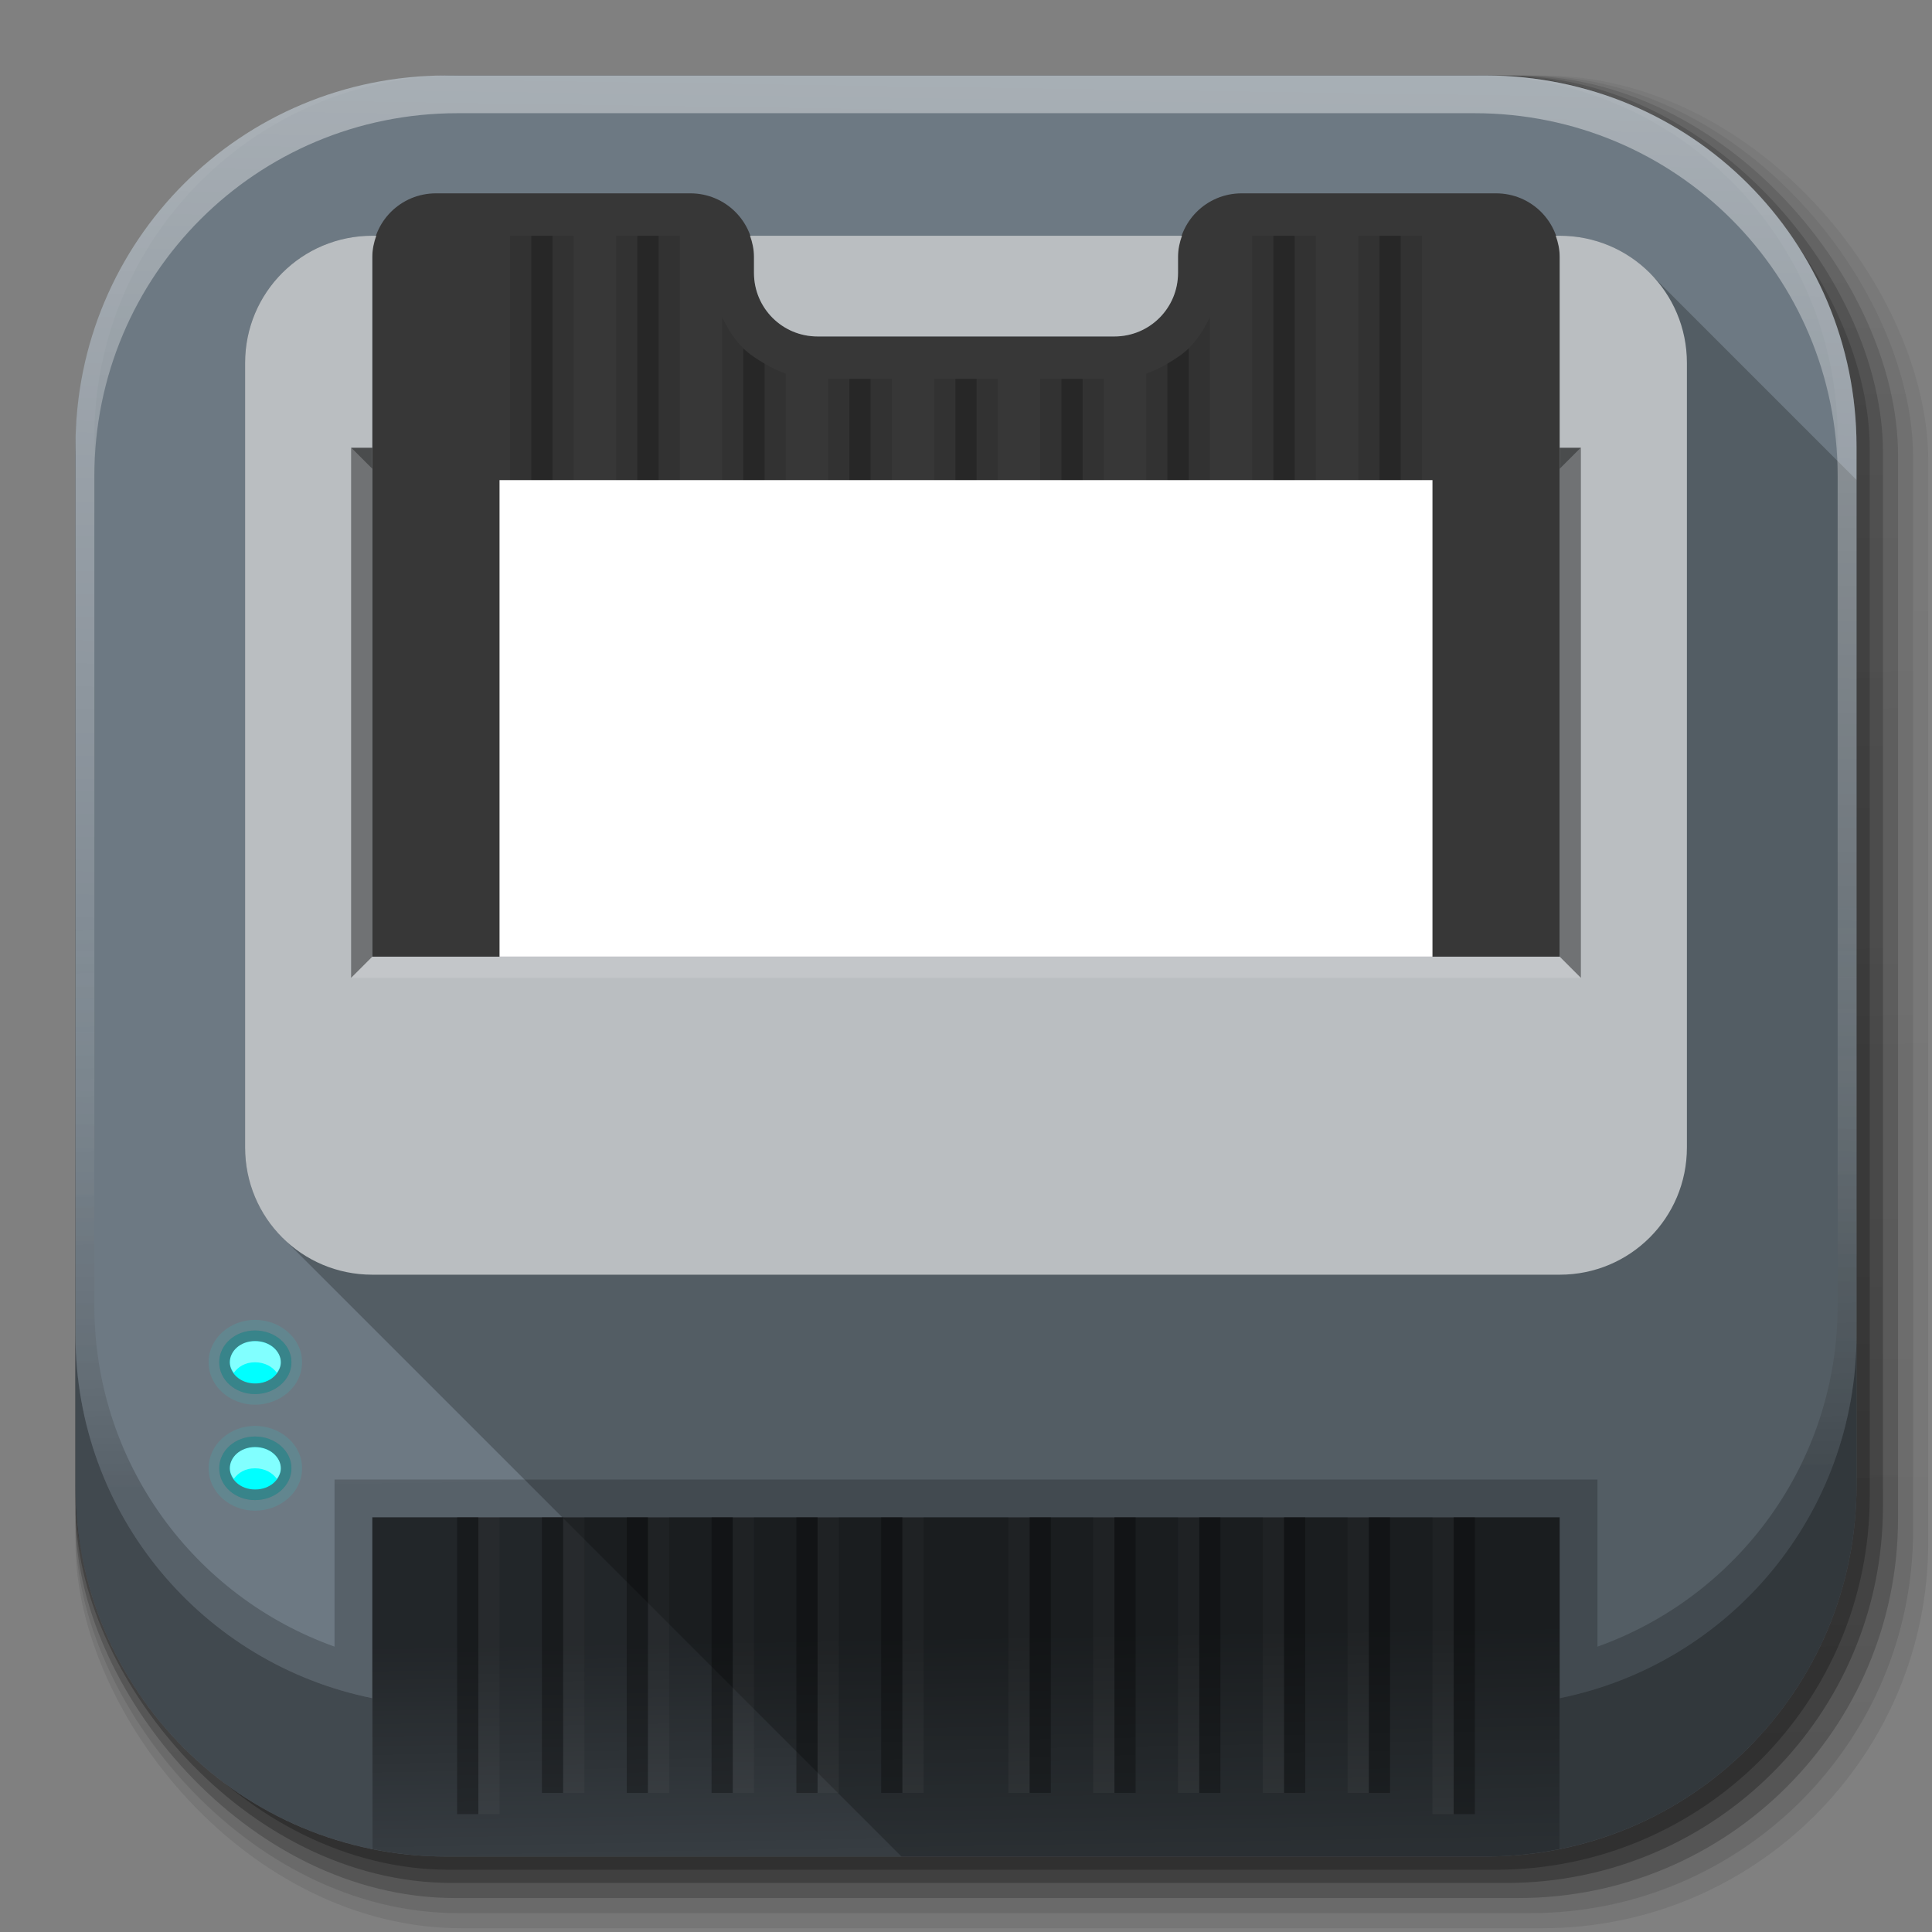 <?xml version="1.0" encoding="UTF-8" standalone="no"?>
<!-- Created with Inkscape (http://www.inkscape.org/) -->

<svg
   xmlns:dc="http://purl.org/dc/elements/1.1/"
   xmlns:cc="http://creativecommons.org/ns#"
   xmlns:rdf="http://www.w3.org/1999/02/22-rdf-syntax-ns#"
   xmlns:svg="http://www.w3.org/2000/svg"
   xmlns="http://www.w3.org/2000/svg"
   xmlns:xlink="http://www.w3.org/1999/xlink"
   xmlns:sodipodi="http://sodipodi.sourceforge.net/DTD/sodipodi-0.dtd"
   xmlns:inkscape="http://www.inkscape.org/namespaces/inkscape"
   inkscape:export-ydpi="100"
   inkscape:export-xdpi="100"
   inkscape:export-filename="/home/alecive/Scrivania/firefoxTest1.png"
   sodipodi:docname="printer.svg"
   inkscape:version="0.48.3.1 r9886"
   version="1.1"
   id="svg2"
   height="512"
   width="512">
  <rect width="100%" height="100%" fill="#808080" stroke="none"/>
  <sodipodi:namedview
     id="base"
     pagecolor="#ffffff"
     bordercolor="#666666"
     borderopacity="1.0"
     inkscape:pageopacity="0.0"
     inkscape:pageshadow="2"
     inkscape:zoom="0.50292295"
     inkscape:cx="278.46875"
     inkscape:cy="234.76563"
     inkscape:document-units="px"
     inkscape:current-layer="svg2"
     showgrid="false"
     inkscape:window-width="1375"
     inkscape:window-height="876"
     inkscape:window-x="1431"
     inkscape:window-y="24"
     inkscape:window-maximized="1"
     inkscape:object-paths="false"
     inkscape:snap-intersection-paths="false"
     inkscape:object-nodes="true"
     inkscape:snap-smooth-nodes="true"
     inkscape:snap-nodes="true"
     inkscape:snap-global="true" />
  <defs
     id="defs4">
    <linearGradient
       inkscape:collect="always"
       xlink:href="#ButtonShadow-0-1-1-5-9"
       id="linearGradient4114-2-6"
       gradientUnits="userSpaceOnUse"
       gradientTransform="matrix(1.032,0,0,1.032,-830.864,592.678)"
       x1="1012.513"
       y1="484.417"
       x2="1006.808"
       y2="20.626" />
    <linearGradient
       x1="45.448"
       y1="92.54"
       x2="45.448"
       y2="7.017"
       id="ButtonShadow-0-1-1-5-9"
       gradientUnits="userSpaceOnUse"
       gradientTransform="matrix(1.006,0,0,0.994,100,0)">
      <stop
         id="stop3750-8-9-3-6-4"
         style="stop-color:#000000;stop-opacity:1"
         offset="0" />
      <stop
         id="stop3752-5-6-4-2-9"
         style="stop-color:#000000;stop-opacity:0.588"
         offset="1" />
    </linearGradient>
    <linearGradient
       inkscape:collect="always"
       xlink:href="#ButtonShadow-0-1-1-5-9"
       id="linearGradient4112-2-6"
       gradientUnits="userSpaceOnUse"
       gradientTransform="matrix(1.04,0,0,1.04,-837.951,592.518)"
       x1="1012.513"
       y1="484.417"
       x2="1006.808"
       y2="20.626" />
    <linearGradient
       inkscape:collect="always"
       xlink:href="#ButtonShadow-0-1-1-5-9"
       id="linearGradient4110-6-7"
       gradientUnits="userSpaceOnUse"
       gradientTransform="matrix(1.023,0,0,1.023,-823.777,592.838)"
       x1="1012.513"
       y1="484.417"
       x2="1006.808"
       y2="20.626" />
    <linearGradient
       inkscape:collect="always"
       xlink:href="#ButtonShadow-0-1-1-5-9"
       id="linearGradient4116-6-3"
       gradientUnits="userSpaceOnUse"
       gradientTransform="matrix(1.015,0,0,1.015,-816.69,592.997)"
       x1="1012.513"
       y1="484.417"
       x2="1006.808"
       y2="20.626" />
    <linearGradient
       y2="20.626"
       x2="1006.808"
       y1="484.417"
       x1="1012.513"
       gradientTransform="matrix(1.007,0,0,1.007,-810.489,593.137)"
       gradientUnits="userSpaceOnUse"
       id="linearGradient5342-3"
       xlink:href="#ButtonShadow-0-1-1-5-9"
       inkscape:collect="always" />
    <linearGradient
       inkscape:collect="always"
       xlink:href="#linearGradient3737-9"
       id="linearGradient4084-8"
       gradientUnits="userSpaceOnUse"
       gradientTransform="translate(778.6,-360.56)"
       x1="993.439"
       y1="51.512"
       x2="988.786"
       y2="363.738" />
    <linearGradient
       id="linearGradient3737-9">
      <stop
         id="stop3739-7"
         style="stop-color:#ffffff;stop-opacity:1"
         offset="0" />
      <stop
         id="stop3741-4"
         style="stop-color:#ffffff;stop-opacity:0"
         offset="1" />
    </linearGradient>
    <linearGradient
       id="linearGradient4129-1">
      <stop
         style="stop-color:#000000;stop-opacity:0.686;"
         offset="0"
         id="stop4131-8" />
      <stop
         style="stop-color:#000000;stop-opacity:0.49;"
         offset="1"
         id="stop4133-5" />
    </linearGradient>
    <linearGradient
       id="linearGradient4046-3-3">
      <stop
         id="stop4048-7-4"
         style="stop-color:#000000;stop-opacity:1;"
         offset="0" />
      <stop
         id="stop4050-73-1"
         style="stop-color:#ffffff;stop-opacity:0.2"
         offset="1" />
    </linearGradient>
    <linearGradient
       y2="88.5"
       x2="49.914"
       y1="78.138"
       x1="49.737"
       gradientTransform="matrix(5.619,0,0,5.619,-13.714,-5.286)"
       gradientUnits="userSpaceOnUse"
       id="linearGradient4044"
       xlink:href="#linearGradient4129-1"
       inkscape:collect="always" />
    <linearGradient
       id="linearGradient4046-3-3-0">
      <stop
         id="stop4048-7-4-2"
         style="stop-color:#000000;stop-opacity:1;"
         offset="0" />
      <stop
         id="stop4050-73-1-4"
         style="stop-color:#ffffff;stop-opacity:0.2"
         offset="1" />
    </linearGradient>
    <linearGradient
       y2="242.286"
       x2="247.571"
       y1="392.699"
       x1="249.501"
       gradientUnits="userSpaceOnUse"
       id="linearGradient4086"
       xlink:href="#linearGradient4046-3-3-0"
       inkscape:collect="always" />
    <linearGradient
       inkscape:collect="always"
       xlink:href="#linearGradient4046-3-3-0"
       id="linearGradient5075"
       gradientUnits="userSpaceOnUse"
       x1="249.501"
       y1="392.699"
       x2="247.571"
       y2="242.286" />
    <linearGradient
       inkscape:collect="always"
       xlink:href="#linearGradient3737-9"
       id="linearGradient5077"
       gradientUnits="userSpaceOnUse"
       gradientTransform="translate(778.6,-360.56)"
       x1="993.439"
       y1="51.512"
       x2="988.786"
       y2="363.738" />
    <linearGradient
       inkscape:collect="always"
       xlink:href="#linearGradient4046-3-3-0"
       id="linearGradient5083"
       gradientUnits="userSpaceOnUse"
       x1="249.501"
       y1="392.699"
       x2="247.571"
       y2="242.286" />
    <linearGradient
       inkscape:collect="always"
       xlink:href="#linearGradient3737-9"
       id="linearGradient5085"
       gradientUnits="userSpaceOnUse"
       gradientTransform="translate(778.6,-360.56)"
       x1="993.439"
       y1="51.512"
       x2="988.786"
       y2="363.738" />
    <linearGradient
       inkscape:collect="always"
       xlink:href="#linearGradient4046-3-3-0"
       id="linearGradient5090"
       gradientUnits="userSpaceOnUse"
       x1="249.501"
       y1="392.699"
       x2="247.571"
       y2="242.286" />
    <linearGradient
       inkscape:collect="always"
       xlink:href="#linearGradient3737-9"
       id="linearGradient5092"
       gradientUnits="userSpaceOnUse"
       gradientTransform="translate(778.6,-360.56)"
       x1="993.439"
       y1="51.512"
       x2="988.786"
       y2="363.738" />
    <linearGradient
       inkscape:collect="always"
       xlink:href="#linearGradient3737-9"
       id="linearGradient5095"
       gradientUnits="userSpaceOnUse"
       gradientTransform="translate(-753.587,-30.143)"
       x1="993.439"
       y1="51.512"
       x2="988.786"
       y2="363.738" />
    <linearGradient
       inkscape:collect="always"
       xlink:href="#linearGradient4046-3-3-0"
       id="linearGradient5098"
       gradientUnits="userSpaceOnUse"
       x1="249.501"
       y1="392.699"
       x2="247.571"
       y2="242.286" />
  </defs>
  <g
     id="layer1"
     inkscape:groupmode="layer"
     inkscape:label="Livello 1"
     transform="translate(0,-540.362)" />
  <g
     id="g2036"
     transform="matrix(1.1,0,0,0.444,95.081,256.393)">
    <g
       id="g3712"
       style="opacity:0.4"
       transform="matrix(1.053,0,0,1.286,-1.263,-13.429)" />
  </g>
  <g
     transform="translate(97.481,231.282)"
     id="g3541" />
  <g
     transform="translate(97.481,231.282)"
     id="g3536" />
  <g
     id="g4103"
     transform="translate(-11.985,-592.117)">
    <rect
       ry="101.458"
       y="612.117"
       x="31.985"
       height="487"
       width="487"
       id="rect6187"
       style="opacity:0.1;color:#000000;fill:url(#linearGradient4114-2-6);fill-opacity:1;fill-rule:nonzero;stroke:none;stroke-width:1.5;marker:none;visibility:visible;display:inline;overflow:visible;enable-background:accumulate" />
    <rect
       style="opacity:0.08;color:#000000;fill:url(#linearGradient4112-2-6);fill-opacity:1;fill-rule:nonzero;stroke:none;stroke-width:1.5;marker:none;visibility:visible;display:inline;overflow:visible;enable-background:accumulate"
       id="rect6191"
       width="491"
       height="491"
       x="31.985"
       y="612.117"
       ry="102.292" />
    <rect
       style="opacity:0.2;color:#000000;fill:url(#linearGradient4110-6-7);fill-opacity:1;fill-rule:nonzero;stroke:none;stroke-width:1.5;marker:none;visibility:visible;display:inline;overflow:visible;enable-background:accumulate"
       id="rect6183"
       width="483"
       height="483"
       x="31.985"
       y="612.117"
       ry="100.625" />
    <rect
       ry="99.792"
       y="612.117"
       x="31.985"
       height="479"
       width="479"
       id="rect6179"
       style="opacity:0.25;color:#000000;fill:url(#linearGradient4116-6-3);fill-opacity:1;fill-rule:nonzero;stroke:none;stroke-width:1.5;marker:none;visibility:visible;display:inline;overflow:visible;enable-background:accumulate" />
    <rect
       style="opacity:0.25;color:#000000;fill:url(#linearGradient5342-3);fill-opacity:1;fill-rule:nonzero;stroke:none;stroke-width:1.5;marker:none;visibility:visible;display:inline;overflow:visible;enable-background:accumulate"
       id="rect5574"
       width="475.5"
       height="475.5"
       x="31.985"
       y="612.117"
       ry="99.062" />
  </g>
  <path
     style="fill:#6d7983;stroke:none;color:#000000;fill-opacity:1;fill-rule:nonzero;marker:none;visibility:visible;display:inline;overflow:visible;enable-background:accumulate"
     d="M 118.344,20 C 63.867,20 20,63.867 20,118.344 l 0,23.062 0,252.25 C 20,448.133 63.867,492 118.344,492 l 275.312,0 C 448.133,492 492,448.133 492,393.656 l 0,-252.25 0,-23.062 C 492,63.867 448.133,20 393.656,20 l -275.312,0 z"
     id="rect5505"
     inkscape:connector-curvature="0" />
  <path
     style="color:#000000;fill:#000000;fill-opacity:0.235;fill-rule:nonzero;stroke:none;stroke-width:2;marker:none;visibility:visible;display:inline;overflow:visible;enable-background:accumulate"
     d="m 98.656,62.469 c -18.678,0 -33.719,15.041 -33.719,33.719 l 0,207.906 c 0,9.793 4.157,18.57 10.781,24.719 L 238.906,492 l 154.75,0 C 448.133,492 492,448.133 492,393.656 l 0,-252.25 0,-14.219 -54.469,-54.469 c -6.12,-6.307 -14.665,-10.25 -24.188,-10.25 l -1.062,0 -312.562,0 z"
     id="path4182"
     inkscape:connector-curvature="0"
     sodipodi:nodetypes="sssccsscccsccs" />
  <path
     sodipodi:nodetypes="cccccccccccccccccccccccccccccccccccccccccccccccccccccccccccc"
     style="opacity:0.3;color:#000000;fill:#000000;fill-opacity:1;fill-rule:nonzero;stroke:none;stroke-width:2;marker:none;visibility:visible;display:inline;overflow:visible;enable-background:accumulate"
     d="m 121.143,402.095 0,78.667 5.619,0 0,-78.667 z m 22.476,0 0,73.048 5.619,0 0,-73.048 z m 22.476,0 0,73.048 5.619,0 0,-73.048 z m 22.476,0 0,73.048 5.619,0 0,-73.048 z m 22.476,0 0,73.048 5.619,0 0,-73.048 z m 22.476,0 0,73.048 5.619,0 0,-73.048 z m 39.333,0 0,73.048 5.619,0 0,-73.048 z m 22.476,0 0,73.048 5.619,0 0,-73.048 z m 22.476,0 0,73.048 5.619,0 0,-73.048 z m 22.476,0 0,73.048 5.619,0 0,-73.048 z m 22.476,0 0,73.048 5.619,0 0,-73.048 z m 22.476,0 0,78.667 5.619,0 0,-78.667 z"
     id="path7750"
     inkscape:connector-curvature="0" />
  <path
     sodipodi:nodetypes="cccccccccccccccccccccccccccccccccccccccccccccccccccccccccccc"
     inkscape:connector-curvature="0"
     style="opacity:0.1;color:#000000;fill:#ffffff;fill-opacity:1;fill-rule:nonzero;stroke:none;stroke-width:2;marker:none;visibility:visible;display:inline;overflow:visible;enable-background:accumulate"
     d="m 126.762,402.095 0,78.667 5.619,0 0,-78.667 z m 22.476,0 0,73.048 5.619,0 0,-73.048 z m 22.476,0 0,73.048 5.619,0 0,-73.048 z m 22.476,0 0,73.048 5.619,0 0,-73.048 z m 22.476,0 0,73.048 5.619,0 0,-73.048 z m 22.476,0 0,73.048 5.619,0 0,-73.048 z m 28.095,0 0,73.048 5.619,0 0,-73.048 z m 22.476,0 0,73.048 5.619,0 0,-73.048 z m 22.476,0 0,73.048 5.619,0 0,-73.048 z m 22.476,0 0,73.048 5.619,0 0,-73.048 z m 22.476,0 0,73.048 5.619,0 0,-73.048 z m 22.476,0 0,78.667 5.619,0 0,-78.667 z"
     id="path7760" />
  <path
     style="opacity:1;color:#000000;fill:url(#linearGradient4044);fill-opacity:1;fill-rule:nonzero;stroke:none;stroke-width:2;marker:none;visibility:visible;display:inline;overflow:visible;enable-background:accumulate"
     d="m 98.656,402.094 0,87.938 C 105.012,491.313 111.599,492 118.344,492 l 275.312,0 c 6.744,0 13.331,-0.687 19.688,-1.969 l 0,-87.938 -314.688,0 z"
     id="path7762"
     inkscape:connector-curvature="0" />
  <path
     id="path3142"
     d="M 20 353.656 L 20 393.656 C 20 441.388 53.672 480.961 98.656 490.031 L 98.656 450.031 C 53.672 440.961 20 401.388 20 353.656 z M 98.656 490.031 C 100.24 490.351 101.858 490.632 103.469 490.875 C 101.852 490.63 100.245 490.352 98.656 490.031 z M 492 353.656 C 492 401.388 458.328 440.961 413.344 450.031 L 413.344 490.031 C 458.328 480.961 492 441.388 492 393.656 L 492 353.656 z M 413.344 490.031 C 411.755 490.352 410.148 490.63 408.531 490.875 C 410.142 490.632 411.76 490.351 413.344 490.031 z "
     style="fill:#000000;stroke:none;color:#000000;fill-opacity:1;fill-rule:nonzero;marker:none;visibility:visible;display:inline;overflow:visible;enable-background:accumulate;opacity:0.4" />
  <g
     id="g4076"
     transform="translate(-605.519,-353.968)">
    <g
       transform="translate(-926.668,684.384)"
       id="g4038" />
  </g>
  <g
     transform="matrix(5.619,0,0,5.619,-3.714,-25.286)"
     id="g48550">
    <path
       inkscape:connector-curvature="0"
       id="path47841"
       d="m 12.7,67.75 c 0.709,0 1.2,0.484 1.2,1 0,0.516 -0.491,1 -1.2,1 -0.709,0 -1.2,-0.484 -1.2,-1 0,-0.516 0.491,-1 1.2,-1 z"
       style="font-size:medium;font-style:normal;font-variant:normal;font-weight:normal;font-stretch:normal;text-indent:0;text-align:start;text-decoration:none;line-height:normal;letter-spacing:normal;word-spacing:normal;text-transform:none;direction:ltr;block-progression:tb;writing-mode:lr-tb;text-anchor:start;baseline-shift:baseline;color:#000000;fill:#00ffff;fill-opacity:1;fill-rule:nonzero;stroke:none;stroke-width:1;marker:none;visibility:visible;display:inline;overflow:visible;enable-background:accumulate;font-family:Sans;-inkscape-font-specification:Sans" />
    <path
       style="font-size:medium;font-style:normal;font-variant:normal;font-weight:normal;font-stretch:normal;text-indent:0;text-align:start;text-decoration:none;line-height:normal;letter-spacing:normal;word-spacing:normal;text-transform:none;direction:ltr;block-progression:tb;writing-mode:lr-tb;text-anchor:start;baseline-shift:baseline;opacity:0.7;color:#000000;fill:#ffffff;fill-opacity:1;fill-rule:nonzero;stroke:none;stroke-width:1;marker:none;visibility:visible;display:inline;overflow:visible;enable-background:accumulate;font-family:Sans;-inkscape-font-specification:Sans"
       d="m 12.688,67.75 c -0.709,0 -1.188,0.484 -1.188,1 0,0.179 0.08,0.347 0.188,0.5 0.201,-0.287 0.537,-0.5 1,-0.5 0.463,0 0.83,0.213 1.031,0.5 0.107,-0.153 0.188,-0.321 0.188,-0.5 0,-0.516 -0.51,-1 -1.219,-1 z"
       id="path47843"
       inkscape:connector-curvature="0" />
    <path
       style="font-size:medium;font-style:normal;font-variant:normal;font-weight:normal;font-stretch:normal;text-indent:0;text-align:start;text-decoration:none;line-height:normal;letter-spacing:normal;word-spacing:normal;text-transform:none;direction:ltr;block-progression:tb;writing-mode:lr-tb;text-anchor:start;baseline-shift:baseline;opacity:0.3;color:#000000;fill:#000000;fill-opacity:1;fill-rule:nonzero;stroke:none;stroke-width:1;marker:none;visibility:visible;display:inline;overflow:visible;enable-background:accumulate;font-family:Sans;-inkscape-font-specification:Sans"
       d="M 12.688,67.25 C 11.751,67.25 11,67.917 11,68.75 c 0,0.833 0.751,1.5 1.688,1.5 0.937,0 1.719,-0.667 1.719,-1.5 0,-0.833 -0.782,-1.5 -1.719,-1.5 z m 0,0.5 c 0.709,0 1.219,0.484 1.219,1 0,0.516 -0.51,1 -1.219,1 -0.709,0 -1.188,-0.484 -1.188,-1 0,-0.516 0.479,-1 1.188,-1 z"
       id="path47848"
       inkscape:connector-curvature="0" />
    <path
       style="font-size:medium;font-style:normal;font-variant:normal;font-weight:normal;font-stretch:normal;text-indent:0;text-align:start;text-decoration:none;line-height:normal;letter-spacing:normal;word-spacing:normal;text-transform:none;direction:ltr;block-progression:tb;writing-mode:lr-tb;text-anchor:start;baseline-shift:baseline;opacity:0.2;color:#000000;fill:#00ffff;fill-opacity:1;fill-rule:nonzero;stroke:none;stroke-width:1;marker:none;visibility:visible;display:inline;overflow:visible;enable-background:accumulate;font-family:Sans;-inkscape-font-specification:Sans"
       d="M 12.688,67.25 C 11.751,67.25 11,67.917 11,68.75 c 0,0.833 0.751,1.5 1.688,1.5 0.937,0 1.719,-0.667 1.719,-1.5 0,-0.833 -0.782,-1.5 -1.719,-1.5 z"
       id="path47863"
       inkscape:connector-curvature="0" />
    <path
       style="font-size:medium;font-style:normal;font-variant:normal;font-weight:normal;font-stretch:normal;text-indent:0;text-align:start;text-decoration:none;line-height:normal;letter-spacing:normal;word-spacing:normal;text-transform:none;direction:ltr;block-progression:tb;writing-mode:lr-tb;text-anchor:start;baseline-shift:baseline;opacity:0.1;color:#000000;fill:#00ffff;fill-opacity:1;fill-rule:nonzero;stroke:none;stroke-width:1;marker:none;visibility:visible;display:inline;overflow:visible;enable-background:accumulate;font-family:Sans;-inkscape-font-specification:Sans"
       d="m 12.688,66.75 c -1.174,0 -2.188,0.866 -2.188,2 0,1.134 1.014,2 2.188,2 1.174,0 2.219,-0.854 2.219,-2 0,-1.146 -1.045,-2 -2.219,-2 z"
       id="path47873"
       inkscape:connector-curvature="0" />
    <path
       style="font-size:medium;font-style:normal;font-variant:normal;font-weight:normal;font-stretch:normal;text-indent:0;text-align:start;text-decoration:none;line-height:normal;letter-spacing:normal;word-spacing:normal;text-transform:none;direction:ltr;block-progression:tb;writing-mode:lr-tb;text-anchor:start;baseline-shift:baseline;color:#000000;fill:#00ffff;fill-opacity:1;fill-rule:nonzero;stroke:none;stroke-width:1;marker:none;visibility:visible;display:inline;overflow:visible;enable-background:accumulate;font-family:Sans;-inkscape-font-specification:Sans"
       d="m 12.7,72.75 c 0.709,0 1.2,0.484 1.2,1 0,0.516 -0.491,1 -1.2,1 -0.709,0 -1.2,-0.484 -1.2,-1 0,-0.516 0.491,-1 1.2,-1 z"
       id="path47875"
       inkscape:connector-curvature="0" />
    <path
       inkscape:connector-curvature="0"
       id="path47877"
       d="m 12.688,72.75 c -0.709,0 -1.188,0.484 -1.188,1 0,0.179 0.08,0.347 0.188,0.5 0.201,-0.287 0.537,-0.5 1,-0.5 0.463,0 0.83,0.213 1.031,0.5 0.107,-0.153 0.188,-0.321 0.188,-0.5 0,-0.516 -0.51,-1 -1.219,-1 z"
       style="font-size:medium;font-style:normal;font-variant:normal;font-weight:normal;font-stretch:normal;text-indent:0;text-align:start;text-decoration:none;line-height:normal;letter-spacing:normal;word-spacing:normal;text-transform:none;direction:ltr;block-progression:tb;writing-mode:lr-tb;text-anchor:start;baseline-shift:baseline;opacity:0.7;color:#000000;fill:#ffffff;fill-opacity:1;fill-rule:nonzero;stroke:none;stroke-width:1;marker:none;visibility:visible;display:inline;overflow:visible;enable-background:accumulate;font-family:Sans;-inkscape-font-specification:Sans" />
    <path
       inkscape:connector-curvature="0"
       id="path47879"
       d="M 12.688,72.25 C 11.751,72.25 11,72.917 11,73.75 c 0,0.833 0.751,1.5 1.688,1.5 0.937,0 1.719,-0.667 1.719,-1.5 0,-0.833 -0.782,-1.5 -1.719,-1.5 z m 0,0.5 c 0.709,0 1.219,0.484 1.219,1 0,0.516 -0.51,1 -1.219,1 -0.709,0 -1.188,-0.484 -1.188,-1 0,-0.516 0.479,-1 1.188,-1 z"
       style="font-size:medium;font-style:normal;font-variant:normal;font-weight:normal;font-stretch:normal;text-indent:0;text-align:start;text-decoration:none;line-height:normal;letter-spacing:normal;word-spacing:normal;text-transform:none;direction:ltr;block-progression:tb;writing-mode:lr-tb;text-anchor:start;baseline-shift:baseline;opacity:0.3;color:#000000;fill:#000000;fill-opacity:1;fill-rule:nonzero;stroke:none;stroke-width:1;marker:none;visibility:visible;display:inline;overflow:visible;enable-background:accumulate;font-family:Sans;-inkscape-font-specification:Sans" />
    <path
       inkscape:connector-curvature="0"
       id="path47881"
       d="M 12.688,72.25 C 11.751,72.25 11,72.917 11,73.75 c 0,0.833 0.751,1.5 1.688,1.5 0.937,0 1.719,-0.667 1.719,-1.5 0,-0.833 -0.782,-1.5 -1.719,-1.5 z"
       style="font-size:medium;font-style:normal;font-variant:normal;font-weight:normal;font-stretch:normal;text-indent:0;text-align:start;text-decoration:none;line-height:normal;letter-spacing:normal;word-spacing:normal;text-transform:none;direction:ltr;block-progression:tb;writing-mode:lr-tb;text-anchor:start;baseline-shift:baseline;opacity:0.2;color:#000000;fill:#00ffff;fill-opacity:1;fill-rule:nonzero;stroke:none;stroke-width:1;marker:none;visibility:visible;display:inline;overflow:visible;enable-background:accumulate;font-family:Sans;-inkscape-font-specification:Sans" />
    <path
       inkscape:connector-curvature="0"
       id="path47883"
       d="m 12.688,71.75 c -1.174,0 -2.188,0.866 -2.188,2 0,1.134 1.014,2 2.188,2 1.174,0 2.219,-0.854 2.219,-2 0,-1.146 -1.045,-2 -2.219,-2 z"
       style="font-size:medium;font-style:normal;font-variant:normal;font-weight:normal;font-stretch:normal;text-indent:0;text-align:start;text-decoration:none;line-height:normal;letter-spacing:normal;word-spacing:normal;text-transform:none;direction:ltr;block-progression:tb;writing-mode:lr-tb;text-anchor:start;baseline-shift:baseline;opacity:0.1;color:#000000;fill:#00ffff;fill-opacity:1;fill-rule:nonzero;stroke:none;stroke-width:1;marker:none;visibility:visible;display:inline;overflow:visible;enable-background:accumulate;font-family:Sans;-inkscape-font-specification:Sans" />
  </g>
  <g
     transform="matrix(5.619,0,0,5.619,-1025.143,-5.286)"
     id="g3441" />
  <path
     inkscape:connector-curvature="0"
     id="rect4017"
     d="m 115.524,51.238 c -9.339,0 -16.857,7.518 -16.857,16.857 l 0,73.048 0,95.524 0,16.857 16.857,0 280.952,0 16.857,0 0,-16.857 0,-95.524 0,-73.048 c 0,-9.339 -7.518,-16.857 -16.857,-16.857 l -67.429,0 c -9.339,0 -16.857,7.518 -16.857,16.857 l 0,4.214 c 0,9.339 -7.518,16.857 -16.857,16.857 l -78.667,0 c -9.339,0 -16.857,-7.518 -16.857,-16.857 l 0,-4.214 c 0,-9.339 -7.518,-16.857 -16.857,-16.857 l -67.429,0 z"
     style="color:#000000;fill:#373737;fill-opacity:1;fill-rule:nonzero;stroke:none;stroke-width:1;marker:none;visibility:visible;display:inline;overflow:visible;enable-background:accumulate" />
  <path
     inkscape:connector-curvature="0"
     id="rect7754"
     d="m 98.667,62.476 c -18.678,0 -33.714,15.037 -33.714,33.714 l 0,207.905 c 0,18.678 15.037,33.714 33.714,33.714 l 314.667,0 c 18.678,0 33.714,-15.037 33.714,-33.714 l 0,-207.905 c 0,-18.678 -15.037,-33.714 -33.714,-33.714 l -1.054,0 c 0.636,1.78 1.054,3.615 1.054,5.619 l 0,56.19 0,129.238 -297.809,0 -16.857,0 0,-16.857 0,-95.524 0,-16.857 0,-56.19 c 0,-2.004 0.417,-3.839 1.054,-5.619 l -1.054,0 z m 100.089,0 c 0.636,1.78 1.054,3.615 1.054,5.619 l 0,4.214 c 0,9.339 7.518,16.857 16.857,16.857 l 78.667,0 c 9.339,0 16.857,-7.518 16.857,-16.857 l 0,-4.214 c 0,-2.004 0.417,-3.839 1.054,-5.619 l -114.488,0 z"
     style="opacity:0.6;color:#000000;fill:#ffffff;fill-opacity:1;fill-rule:nonzero;stroke:none;stroke-width:2;marker:none;visibility:visible;display:inline;overflow:visible;enable-background:accumulate" />
  <path
     sodipodi:nodetypes="cccccccccc"
     inkscape:connector-curvature="0"
     id="path7784"
     d="m 93.048,118.667 0,140.476 5.619,-5.619 0,-129.238 z m 320.286,5.619 0,129.238 5.619,5.619 0,-140.476 z"
     style="opacity:0.4;color:#000000;fill:#000000;fill-opacity:1;fill-rule:nonzero;stroke:none;stroke-width:2;marker:none;visibility:visible;display:inline;overflow:visible;enable-background:accumulate" />
  <path
     sodipodi:nodetypes="ccccc"
     style="opacity:0.13;color:#000000;fill:#ffffff;fill-opacity:1;fill-rule:nonzero;stroke:none;stroke-width:2;marker:none;visibility:visible;display:inline;overflow:visible;enable-background:accumulate"
     d="m 98.667,253.524 314.667,0 5.619,5.619 -325.905,0 z"
     id="path7786"
     inkscape:connector-curvature="0" />
  <path
     inkscape:connector-curvature="0"
     id="path3189"
     d="m 93.048,118.667 5.619,5.619 0,-5.619 -5.619,0 z m 320.286,0 0,5.619 5.619,-5.619 -5.619,0 z"
     style="opacity:0.6;color:#000000;fill:#000000;fill-opacity:1;fill-rule:nonzero;stroke:none;stroke-width:2;marker:none;visibility:visible;display:inline;overflow:visible;enable-background:accumulate" />
  <path
     inkscape:connector-curvature="0"
     id="rect47885"
     d="m 140.81,62.476 0,179.809 5.619,0 0,-179.809 -5.619,0 z m 28.095,0 0,179.809 5.619,0 0,-179.809 -5.619,0 z m 168.571,0 0,179.809 5.619,0 0,-179.809 -5.619,0 z m 28.095,0 0,179.809 5.619,0 0,-179.809 -5.619,0 z m -168.571,29.851 0,149.958 5.619,0 0,-145.92 c -2.01,-1.185 -3.963,-2.411 -5.619,-4.039 z m 118,0 c -1.656,1.628 -3.61,2.854 -5.619,4.039 l 0,145.92 5.619,0 0,-149.958 z m -89.905,8.077 0,141.881 5.619,0 0,-141.881 -5.619,0 z m 28.095,0 0,141.881 5.619,0 0,-141.881 -5.619,0 z m 28.095,0 0,141.881 5.619,0 0,-141.881 -5.619,0 z"
     style="opacity:0.3;color:#000000;fill:#000000;fill-opacity:1;fill-rule:nonzero;stroke:none;stroke-width:2;marker:none;visibility:visible;display:inline;overflow:visible;enable-background:accumulate" />
  <path
     inkscape:connector-curvature="0"
     id="rect47905"
     d="m 135.19,62.476 0,179.809 5.619,0 0,-179.809 -5.619,0 z m 11.238,0 0,179.809 5.619,0 0,-179.809 -5.619,0 z m 16.857,0 0,179.809 5.619,0 0,-179.809 -5.619,0 z m 11.238,0 0,179.809 5.619,0 0,-179.809 -5.619,0 z m 157.333,0 0,179.809 5.619,0 0,-179.809 -5.619,0 z m 11.238,0 0,179.809 5.619,0 0,-179.809 -5.619,0 z m 16.857,0 0,179.809 5.619,0 0,-179.809 -5.619,0 z m 11.238,0 0,179.809 5.619,0 0,-179.809 -5.619,0 z m -179.81,21.598 0,158.211 5.619,0 0,-149.958 c -2.389,-2.349 -4.178,-5.196 -5.619,-8.253 z m 129.238,0 c -1.441,3.057 -3.23,5.904 -5.619,8.253 l 0,149.958 5.619,0 0,-158.211 z m -118,12.292 0,145.92 5.619,0 0,-143.286 c -1.988,-0.639 -3.845,-1.588 -5.619,-2.634 z m 106.762,0 c -1.774,1.046 -3.631,1.995 -5.619,2.634 l 0,143.286 5.619,0 0,-145.92 z m -89.905,4.039 0,141.881 5.619,0 0,-141.881 -5.619,0 z m 11.238,0 0,141.881 5.619,0 0,-141.881 -5.619,0 z m 16.857,0 0,141.881 5.619,0 0,-141.881 -5.619,0 z m 11.238,0 0,141.881 5.619,0 0,-141.881 -5.619,0 z m 16.857,0 0,141.881 5.619,0 0,-141.881 -5.619,0 z m 11.238,0 0,141.881 5.619,0 0,-141.881 -5.619,0 z"
     style="opacity:0.1;color:#000000;fill:#000000;fill-opacity:1;fill-rule:nonzero;stroke:none;stroke-width:2;marker:none;visibility:visible;display:inline;overflow:visible;enable-background:accumulate" />
  <path
     sodipodi:nodetypes="ccccc"
     style="color:#000000;fill:#ffffff;fill-opacity:1;fill-rule:nonzero;stroke:none;stroke-width:2;marker:none;visibility:visible;display:inline;overflow:visible;enable-background:accumulate"
     d="m 132.381,127.238 247.238,0 0,126.286 -247.238,0 z"
     id="path7782"
     inkscape:connector-curvature="0" />
  <g
     id="g5100">
    <path
       style="opacity:0.2;color:#000000;fill:url(#linearGradient5098);fill-opacity:1;fill-rule:nonzero;stroke:none;stroke-width:1.5;marker:none;visibility:visible;display:inline;overflow:visible;enable-background:accumulate"
       d="M 118.344,20 C 63.867,20 20,63.867 20,118.344 l 0,23.062 0,212.25 c 0,47.732 33.672,87.305 78.656,96.375 l 0,-6 0,-4.656 0,-37.281 314.688,0 0,37.281 0,4.656 0,6 C 458.328,440.961 492,401.388 492,353.656 l 0,-212.25 0,-23.062 C 492,63.867 448.133,20 393.656,20 L 390.75,20 C 444.073,20 487,62.847 487,116.062 l 0,22.531 0,207.344 c 0,41.782 -26.476,77.157 -63.656,90.438 l 0,-44.281 -334.688,0 0,44.281 C 51.476,423.094 25,387.72 25,345.938 L 25,138.594 25,116.062 C 25,62.847 67.927,20 121.25,20 l -2.906,0 z"
       id="path4029"
       inkscape:connector-curvature="0" />
    <path
       id="rect6809-2-3"
       d="M 118.312,20 C 63.836,20 20,63.836 20,118.312 l 0,275.344 C 20,448.133 63.836,492 118.312,492 l 2.938,0 c -53.322,0 -96.25,-42.928 -96.25,-96.25 l 0,-269.5 C 25,72.927 67.927,30 121.25,30 L 390.75,30 C 444.072,30 487,72.927 487,126.25 l 0,269.5 C 487,449.072 444.072,492 390.75,492 l 2.906,0 C 448.133,492 492,448.133 492,393.656 L 492,118.312 C 492,63.836 448.133,20 393.656,20 l -275.344,0 z"
       style="opacity:0.4;color:#000000;fill:url(#linearGradient5095);fill-opacity:1;fill-rule:nonzero;stroke:none;stroke-width:1.5;marker:none;visibility:visible;display:inline;overflow:visible;enable-background:accumulate"
       inkscape:connector-curvature="0" />
  </g>
</svg>
